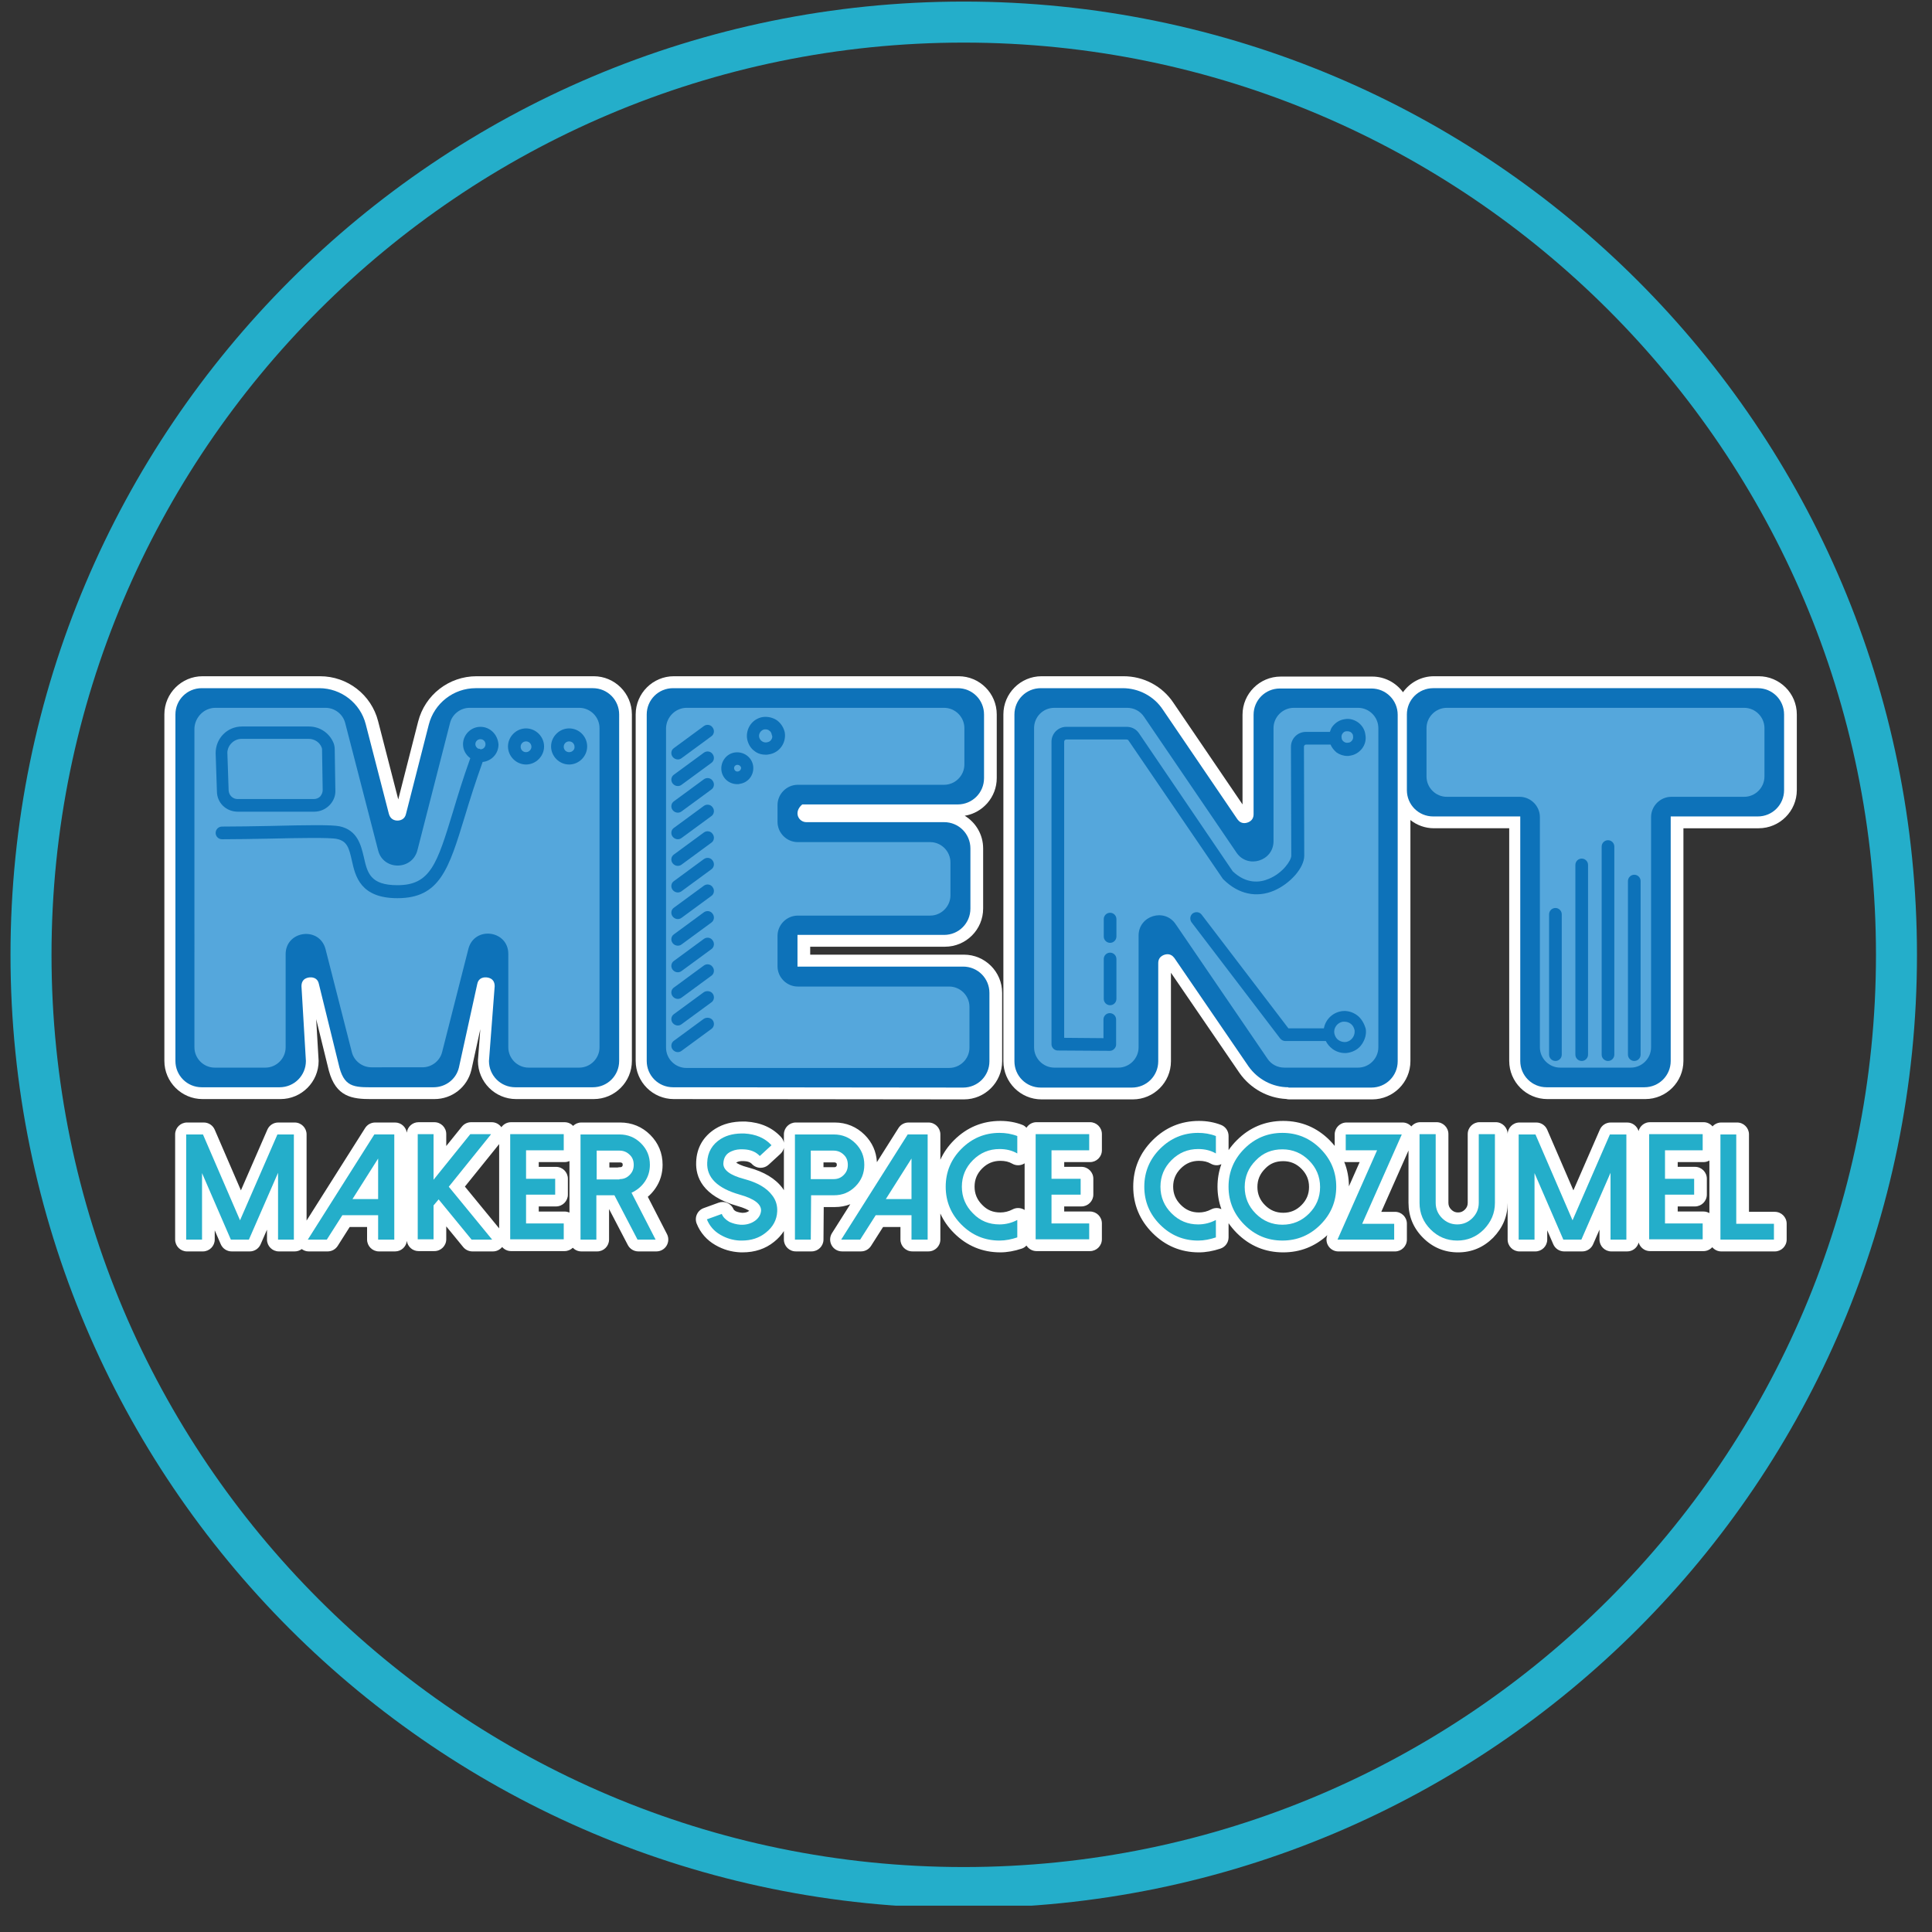 <?xml version="1.0" encoding="UTF-8" standalone="no"?>
<!-- Created with Inkscape (http://www.inkscape.org/) -->

<svg
   xmlns:dc="http://purl.org/dc/elements/1.1/"
   xmlns:cc="http://creativecommons.org/ns#"
   xmlns:rdf="http://www.w3.org/1999/02/22-rdf-syntax-ns#"
   xmlns:svg="http://www.w3.org/2000/svg"
   xmlns="http://www.w3.org/2000/svg"
   xmlns:sodipodi="http://sodipodi.sourceforge.net/DTD/sodipodi-0.dtd"
   xmlns:inkscape="http://www.inkscape.org/namespaces/inkscape"
   version="1.1"
   id="svg10"
   xml:space="preserve"
   width="146.667"
   height="146.667"
   viewBox="0 0 146.667 146.667"
   sodipodi:docname="Logo_MENT_sello.svg"
   inkscape:version="0.92.3 (2405546, 2018-03-11)"><rect x="0" y="0" width="146.667" height="146.667" fill="#333333" stroke="none"/><defs
     id="defs14"><clipPath
       clipPathUnits="userSpaceOnUse"
       id="clipPath26"><path
         d="M 0,110 H 110 V 0 H 0 Z"
         id="path24"
         inkscape:connector-curvature="0" /></clipPath></defs><sodipodi:namedview
     pagecolor="#ffffff"
     bordercolor="#666666"
     borderopacity="1"
     objecttolerance="10"
     gridtolerance="10"
     guidetolerance="10"
     inkscape:pageopacity="0"
     inkscape:pageshadow="2"
     inkscape:window-width="3200"
     inkscape:window-height="1668"
     id="namedview12"
     showgrid="false"
     inkscape:zoom="9.1431815"
     inkscape:cx="95.152874"
     inkscape:cy="73.333336"
     inkscape:window-x="-16"
     inkscape:window-y="-16"
     inkscape:window-maximized="1"
     inkscape:current-layer="g20" /><g
     id="g18"
     inkscape:groupmode="layer"
     inkscape:label="Logo_MENT_todos"
     transform="matrix(1.333,0,0,-1.333,0,146.667)"><g
       id="g20"><g
         id="g22"
         clip-path="url(#clipPath26)"
         transform="translate(0.598,1.5)"><g
           id="g28"
           transform="translate(54.287,108.438)"><path
             d="m 0,0 v 0 c -29.982,0 -54.287,-24.306 -54.287,-54.288 0,-29.982 24.305,-54.287 54.287,-54.287 29.982,0 54.287,24.305 54.287,54.287 C 54.287,-24.306 29.982,0 0,0 m 0,-2.336 c 28.646,0 51.952,-23.306 51.952,-51.952 0,-28.646 -23.306,-51.951 -51.952,-51.951 -28.646,0 -51.951,23.305 -51.951,51.951 0,28.646 23.305,51.952 51.951,51.952"
             style="fill:#24aeca;fill-opacity:1;fill-rule:nonzero;stroke:none"
             id="path30"
             inkscape:connector-curvature="0" /></g><g
           id="g32"
           transform="translate(34.827,42.093)"><path
             d="m 0,0 c -0.029,-0.029 -0.036,-0.036 -0.099,-0.036 -0.051,0 -0.102,-0.006 -0.152,-0.018 h -0.47 v 0.288 h 0.622 c 0.059,0 0.078,-0.014 0.1,-0.036 0.009,-0.01 0.017,-0.015 0.026,-0.024 0,0 0.01,-0.021 0.01,-0.074 C 0.037,0.037 0.03,0.03 0,0 m -2.994,-2.623 c -0.085,0.039 -0.179,0.061 -0.279,0.061 h -1.47 v 0.29 h 0.983 c 0.373,0 0.676,0.302 0.676,0.675 v 0.903 c 0,0.374 -0.303,0.676 -0.676,0.676 h -0.983 v 0.271 h 1.47 c 0.1,0 0.194,0.022 0.279,0.061 z m -4.004,-0.898 -1.951,2.379 1.951,2.42 z m 8.466,1.798 c 0.165,0.14 0.308,0.3 0.434,0.483 0.271,0.393 0.408,0.844 0.408,1.34 0,0.664 -0.237,1.237 -0.704,1.705 -0.46,0.46 -1.049,0.703 -1.705,0.703 h -2.218 c -0.183,0 -0.347,-0.073 -0.469,-0.192 -0.123,0.129 -0.295,0.209 -0.487,0.209 h -3.048 c -0.228,0 -0.428,-0.113 -0.551,-0.285 -0.122,0.172 -0.322,0.285 -0.55,0.285 h -1.172 c -0.205,0 -0.398,-0.092 -0.527,-0.252 l -0.89,-1.103 v 0.679 c 0,0.374 -0.302,0.676 -0.676,0.676 h -0.902 c -0.346,0 -0.628,-0.26 -0.668,-0.595 -0.049,0.326 -0.327,0.578 -0.667,0.578 h -1.136 c -0.232,0 -0.448,-0.119 -0.572,-0.316 l -3.333,-5.269 v 4.908 c 0,0.373 -0.303,0.677 -0.677,0.677 h -0.937 c -0.27,0 -0.513,-0.16 -0.62,-0.407 l -1.506,-3.457 -1.492,3.455 c -0.107,0.248 -0.351,0.409 -0.621,0.409 h -0.956 c -0.373,0 -0.677,-0.304 -0.677,-0.677 v -5.989 c 0,-0.373 0.304,-0.676 0.677,-0.676 h 0.902 c 0.373,0 0.676,0.303 0.676,0.676 v 0.525 l 0.344,-0.794 c 0.108,-0.247 0.352,-0.407 0.622,-0.407 h 1.028 c 0.268,0 0.513,0.159 0.619,0.406 l 0.363,0.831 v -0.561 c 0,-0.373 0.303,-0.676 0.677,-0.676 h 0.901 c 0.151,0 0.288,0.05 0.401,0.133 0.113,-0.082 0.248,-0.133 0.393,-0.133 h 1.082 c 0.232,0 0.447,0.118 0.572,0.313 l 0.683,1.076 h 0.991 v -0.713 c 0,-0.373 0.303,-0.676 0.676,-0.676 h 0.92 c 0.347,0 0.628,0.261 0.669,0.596 0.048,-0.327 0.326,-0.578 0.666,-0.578 h 0.902 c 0.374,0 0.676,0.302 0.676,0.676 v 0.732 l 0.965,-1.178 c 0.129,-0.157 0.321,-0.248 0.524,-0.248 h 1.172 c 0.206,0 0.395,0.096 0.522,0.251 0.124,-0.142 0.304,-0.233 0.507,-0.233 h 3.048 c 0.182,0 0.347,0.073 0.469,0.19 0.123,-0.128 0.295,-0.208 0.487,-0.208 h 0.902 c 0.373,0 0.676,0.303 0.676,0.676 v 1.737 l 1.069,-2.05 c 0.116,-0.223 0.348,-0.363 0.6,-0.363 h 1.028 c 0.236,0 0.454,0.122 0.577,0.323 0.123,0.202 0.133,0.452 0.025,0.662 z"
             style="fill:#ffffff;fill-opacity:1;fill-rule:nonzero;stroke:none"
             id="path34"
             inkscape:connector-curvature="0" /></g><g
           id="g36"
           transform="translate(57.754,39.617)"><path
             d="m 0,0 c -0.007,0.005 -0.013,0.012 -0.021,0.017 -0.107,0.064 -0.228,0.096 -0.348,0.096 -0.11,0 -0.218,-0.025 -0.317,-0.078 -0.218,-0.115 -0.452,-0.174 -0.694,-0.174 -0.424,0 -0.75,0.134 -1.037,0.433 -0.291,0.292 -0.433,0.631 -0.433,1.037 0,0.406 0.142,0.745 0.433,1.037 0.292,0.291 0.631,0.433 1.037,0.433 0.268,0 0.485,-0.052 0.668,-0.159 0.106,-0.062 0.224,-0.093 0.343,-0.093 0.115,0 0.231,0.029 0.336,0.089 C -0.021,2.645 -0.012,2.655 0,2.663 Z M -10.732,2.478 C -10.763,2.447 -10.769,2.44 -10.831,2.44 h -0.623 v 0.271 h 0.623 c 0.058,0 0.077,-0.016 0.099,-0.037 0.009,-0.009 0.016,-0.015 0.026,-0.024 0,0 0.01,-0.02 0.01,-0.074 0,-0.062 -0.006,-0.069 -0.036,-0.098 m -2.977,-1.352 c -0.026,0.04 -0.048,0.083 -0.078,0.12 -0.398,0.539 -1.05,0.934 -1.942,1.173 -0.442,0.115 -0.626,0.228 -0.695,0.281 0.001,0.003 0.002,0.004 0.001,0.004 0,0 0.011,0.01 0.064,0.031 0.075,0.036 0.173,0.052 0.291,0.052 0.028,0 0.057,-10e-4 0.099,-0.003 0.301,-0.014 0.405,-0.126 0.438,-0.163 0.134,-0.143 0.315,-0.217 0.497,-0.217 0.164,0 0.328,0.059 0.458,0.179 l 0.667,0.613 c 0.103,0.095 0.171,0.216 0.2,0.343 z M 3.725,5.002 H 0.677 c -0.24,0 -0.449,-0.126 -0.57,-0.315 -0.066,0.067 -0.14,0.125 -0.231,0.161 -0.386,0.15 -0.809,0.226 -1.256,0.226 -1.023,0 -1.913,-0.37 -2.642,-1.1 -0.337,-0.336 -0.593,-0.708 -0.776,-1.11 v 1.444 c 0,0.373 -0.303,0.676 -0.677,0.676 H -6.61 c -0.233,0 -0.449,-0.119 -0.573,-0.315 L -8.412,2.726 c -0.033,0.6 -0.266,1.124 -0.696,1.554 -0.46,0.46 -1.05,0.704 -1.705,0.704 h -2.219 c -0.373,0 -0.677,-0.303 -0.677,-0.676 V 3.837 c -0.024,0.113 -0.075,0.222 -0.158,0.313 -0.494,0.541 -1.165,0.839 -2.01,0.888 -0.051,10e-4 -0.102,0.002 -0.15,0.002 -0.619,0 -1.136,-0.134 -1.587,-0.413 -0.689,-0.434 -1.067,-1.093 -1.091,-1.897 -0.035,-0.829 0.345,-1.936 2.351,-2.501 0.389,-0.11 0.582,-0.213 0.671,-0.275 -0.101,-0.077 -0.217,-0.113 -0.367,-0.113 h -0.033 c -0.136,0.011 -0.248,0.038 -0.371,0.09 -0.08,0.05 -0.111,0.087 -0.116,0.1 -0.106,0.264 -0.36,0.426 -0.629,0.426 -0.076,0 -0.155,-0.014 -0.231,-0.041 l -0.846,-0.307 c -0.173,-0.062 -0.313,-0.191 -0.388,-0.359 -0.075,-0.167 -0.079,-0.357 -0.011,-0.527 0.206,-0.518 0.576,-0.94 1.065,-1.219 0.443,-0.256 0.903,-0.392 1.439,-0.416 h 0.109 c 0.699,0 1.303,0.203 1.788,0.595 0.232,0.182 0.42,0.391 0.565,0.618 v -0.483 c 0,-0.373 0.304,-0.675 0.677,-0.675 h 0.902 c 0.371,0 0.674,0.299 0.676,0.671 l 0.014,1.854 h 0.627 c 0.317,0 0.612,0.055 0.886,0.162 l -1.044,-1.649 c -0.132,-0.209 -0.139,-0.473 -0.02,-0.689 0.119,-0.216 0.345,-0.349 0.593,-0.349 h 1.082 c 0.231,0 0.446,0.118 0.57,0.313 l 0.684,1.075 h 0.991 v -0.713 c 0,-0.373 0.303,-0.675 0.676,-0.675 h 0.92 c 0.374,0 0.677,0.302 0.677,0.675 v 1.48 c 0.183,-0.402 0.439,-0.774 0.776,-1.11 0.729,-0.73 1.619,-1.1 2.642,-1.1 0.384,0 0.796,0.072 1.225,0.216 0.103,0.034 0.188,0.097 0.261,0.172 0.121,-0.189 0.331,-0.316 0.571,-0.316 h 3.048 c 0.374,0 0.676,0.303 0.676,0.677 v 0.902 c 0,0.373 -0.302,0.676 -0.676,0.676 h -1.47 v 0.289 h 0.982 c 0.374,0 0.677,0.303 0.677,0.676 v 0.902 c 0,0.374 -0.303,0.677 -0.677,0.677 H 2.255 v 0.27 h 1.47 c 0.374,0 0.676,0.303 0.676,0.676 v 0.92 c 0,0.374 -0.302,0.677 -0.676,0.677"
             style="fill:#ffffff;fill-opacity:1;fill-rule:nonzero;stroke:none"
             id="path38"
             inkscape:connector-curvature="0" /></g><g
           id="g40"
           transform="translate(96.752,39.441)"><path
             d="m 0,0 c -0.099,0.057 -0.212,0.091 -0.334,0.091 h -1.47 V 0.38 h 0.984 c 0.373,0 0.675,0.303 0.675,0.676 v 0.902 c 0,0.374 -0.302,0.677 -0.675,0.677 h -0.984 v 0.27 h 1.47 c 0.122,0 0.235,0.034 0.334,0.091 z m -20.528,1.525 c -0.002,0.497 -0.092,0.963 -0.268,1.393 0.043,-0.009 0.088,-0.013 0.134,-0.013 h 0.745 z m -2.705,-1.073 c -0.291,-0.292 -0.63,-0.433 -1.037,-0.433 -0.407,0 -0.746,0.141 -1.037,0.433 -0.292,0.291 -0.433,0.631 -0.433,1.037 0,0.407 0.141,0.745 0.443,1.047 0.276,0.288 0.603,0.423 1.027,0.423 0.407,0 0.746,-0.142 1.037,-0.434 0.292,-0.291 0.433,-0.629 0.433,-1.036 0,-0.406 -0.141,-0.746 -0.433,-1.037 m -4.825,-0.163 c -0.109,0 -0.217,-0.025 -0.317,-0.078 -0.218,-0.115 -0.45,-0.174 -0.693,-0.174 -0.411,0 -0.742,0.138 -1.036,0.433 -0.292,0.292 -0.434,0.631 -0.434,1.037 0,0.406 0.142,0.745 0.434,1.037 0.291,0.291 0.629,0.433 1.036,0.433 0.267,0 0.485,-0.052 0.667,-0.159 0.105,-0.062 0.224,-0.093 0.343,-0.093 0.091,0 0.181,0.023 0.266,0.06 -0.145,-0.398 -0.221,-0.824 -0.221,-1.278 0,-0.454 0.077,-0.88 0.222,-1.279 -0.086,0.037 -0.176,0.061 -0.267,0.061 M 3.725,0.073 h -1.47 v 4.41 C 2.255,4.856 1.952,5.16 1.578,5.16 H 0.677 C 0.479,5.16 0.303,5.073 0.179,4.938 0.055,5.084 -0.128,5.178 -0.334,5.178 H -3.382 C -3.696,5.178 -3.958,4.962 -4.034,4.672 -4.116,4.953 -4.373,5.16 -4.681,5.16 H -5.619 C -5.888,5.16 -6.132,5 -6.239,4.753 L -7.745,1.296 -9.237,4.751 C -9.344,4.999 -9.588,5.16 -9.857,5.16 h -0.956 c -0.374,0 -0.675,-0.302 -0.677,-0.674 v 0.015 c 0,0.374 -0.303,0.677 -0.677,0.677 h -0.92 c -0.373,0 -0.676,-0.303 -0.676,-0.677 V 0.587 c 0,-0.155 -0.05,-0.275 -0.163,-0.388 -0.112,-0.112 -0.232,-0.162 -0.387,-0.162 -0.156,0 -0.275,0.05 -0.387,0.163 -0.113,0.112 -0.163,0.232 -0.163,0.387 v 3.914 c 0,0.374 -0.303,0.677 -0.677,0.677 h -0.92 c -0.207,0 -0.39,-0.095 -0.514,-0.241 -0.127,0.138 -0.304,0.223 -0.496,0.223 h -3.192 c -0.374,0 -0.677,-0.304 -0.677,-0.677 V 3.827 c -0.09,0.111 -0.184,0.219 -0.288,0.323 -0.73,0.73 -1.619,1.1 -2.643,1.1 -1.024,0 -1.913,-0.37 -2.643,-1.101 -0.178,-0.177 -0.333,-0.365 -0.469,-0.561 v 0.805 c 0,0.279 -0.171,0.53 -0.43,0.63 -0.386,0.151 -0.809,0.227 -1.256,0.227 -1.024,0 -1.913,-0.37 -2.643,-1.101 -0.73,-0.729 -1.101,-1.618 -1.101,-2.642 0,-1.024 0.371,-1.913 1.101,-2.643 0.73,-0.73 1.619,-1.1 2.643,-1.1 0.383,0 0.796,0.072 1.224,0.215 0.277,0.092 0.462,0.351 0.462,0.642 v 0.805 c 0.136,-0.197 0.291,-0.384 0.469,-0.562 0.729,-0.73 1.619,-1.1 2.643,-1.1 0.965,0 1.808,0.333 2.513,0.981 -0.082,-0.204 -0.062,-0.434 0.059,-0.619 0.124,-0.192 0.338,-0.308 0.566,-0.308 h 3.23 c 0.373,0 0.675,0.303 0.675,0.676 v 0.902 c 0,0.375 -0.302,0.677 -0.675,0.677 h -0.783 l 1.549,3.493 V 0.587 c 0,-0.773 0.279,-1.443 0.829,-1.993 0.551,-0.551 1.221,-0.83 1.994,-0.83 0.773,0 1.443,0.279 2.003,0.84 0.55,0.573 0.818,1.219 0.82,1.976 v -2.086 c 0,-0.373 0.302,-0.676 0.677,-0.676 h 0.901 c 0.374,0 0.677,0.303 0.677,0.676 v 0.526 l 0.344,-0.794 c 0.107,-0.247 0.351,-0.408 0.62,-0.408 h 1.029 c 0.269,0 0.513,0.16 0.62,0.407 l 0.363,0.832 v -0.563 c 0,-0.373 0.303,-0.676 0.676,-0.676 h 0.902 c 0.315,0 0.577,0.215 0.653,0.506 0.082,-0.281 0.339,-0.488 0.646,-0.488 h 3.048 c 0.198,0 0.374,0.087 0.498,0.222 0.124,-0.146 0.307,-0.24 0.513,-0.24 h 3.048 c 0.374,0 0.676,0.303 0.676,0.676 v 0.902 c 0,0.375 -0.302,0.677 -0.676,0.677"
             style="fill:#ffffff;fill-opacity:1;fill-rule:nonzero;stroke:none"
             id="path42"
             inkscape:connector-curvature="0" /></g><g
           id="g44"
           transform="translate(10.937,45.935)"><path
             d="m 0,0 h 4.437 c 1.2,0 2.174,0.976 2.174,2.174 0,0.014 -0.14,2.379 -0.14,2.379 L 7.193,1.619 c 0.403,-1.499 1.33,-1.62 2.411,-1.62 L 13.204,0 c 1.002,0 1.866,0.672 2.104,1.649 L 15.819,3.98 15.686,2.226 C 15.685,2.208 15.684,2.191 15.684,2.174 15.684,0.976 16.659,0 17.857,0 h 4.42 c 1.199,0 2.174,0.976 2.174,2.174 v 19.733 c 0,1.198 -0.975,2.174 -2.174,2.174 h -6.673 c -1.573,0 -2.94,-1.062 -3.326,-2.584 L 11.146,17.066 10,21.515 c -0.384,1.51 -1.743,2.566 -3.308,2.566 H 0 c -1.198,0 -2.174,-0.976 -2.174,-2.174 V 2.174 C -2.174,0.976 -1.198,0 0,0"
             style="fill:#ffffff;fill-opacity:1;fill-rule:nonzero;stroke:none"
             id="path46"
             inkscape:connector-curvature="0" /></g><g
           id="g48"
           transform="translate(56.474,48.091)"><path
             d="m 0,0 v 3.896 c 0,1.198 -0.976,2.173 -2.174,2.173 h -8.757 v 0.452 h 7.675 c 1.198,0 2.174,0.974 2.174,2.172 v 3.428 c 0,0.787 -0.421,1.478 -1.049,1.858 1.033,0.168 1.824,1.067 1.824,2.146 v 3.626 c 0,1.198 -0.975,2.174 -2.173,2.174 h -16.216 c -1.199,0 -2.174,-0.976 -2.174,-2.174 V 0.018 c 0,-1.199 0.975,-2.174 2.173,-2.174 L -2.174,-2.174 C -0.976,-2.174 0,-1.199 0,0"
             style="fill:#ffffff;fill-opacity:1;fill-rule:nonzero;stroke:none"
             id="path50"
             inkscape:connector-curvature="0" /></g><g
           id="g52"
           transform="translate(66.088,48.091)"><path
             d="M 0,0 V 5.038 L 3.911,-0.68 c 0.62,-0.876 1.602,-1.418 2.652,-1.471 0.055,-0.015 0.114,-0.023 0.173,-0.023 h 4.727 c 1.198,0 2.174,0.975 2.174,2.174 v 13.735 c 0.37,-0.293 0.836,-0.468 1.343,-0.468 h 4.284 V 0.018 c 0,-1.199 0.975,-2.174 2.173,-2.174 h 5.575 c 1.198,0 2.173,0.975 2.173,2.174 v 13.249 h 4.284 c 1.198,0 2.174,0.974 2.174,2.173 v 4.311 c 0,1.198 -0.976,2.174 -2.174,2.174 H 14.98 c -0.727,0 -1.371,-0.361 -1.765,-0.911 -0.397,0.54 -1.033,0.892 -1.752,0.892 H 6.25 c -1.198,0 -2.174,-0.974 -2.174,-2.174 v -5.107 l -3.937,5.79 c -0.631,0.945 -1.691,1.51 -2.836,1.51 h -4.672 c -1.198,0 -2.174,-0.976 -2.174,-2.174 V 0 c 0,-1.199 0.976,-2.174 2.174,-2.174 h 5.195 C -0.976,-2.174 0,-1.199 0,0"
             style="fill:#ffffff;fill-opacity:1;fill-rule:nonzero;stroke:none"
             id="path54"
             inkscape:connector-curvature="0" /></g><g
           id="g56"
           transform="translate(16.138,43.92)"><path
             d="m 0,0 v -5.988 h -0.901 v 3.805 l -1.66,-3.805 H -3.589 L -5.23,-2.2 V -5.988 H -6.133 V 0 h 0.956 L -3.066,-4.889 -0.937,0 Z"
             style="fill:#24aeca;fill-opacity:1;fill-rule:nonzero;stroke:none"
             id="path58"
             inkscape:connector-curvature="0" /></g><g
           id="g60"
           transform="translate(19.476,40.241)"><path
             d="M 0,0 H 1.461 V 2.309 Z M 2.381,3.68 V -2.309 H 1.461 V -0.92 H -0.577 L -1.462,-2.309 H -2.544 L 1.244,3.68 Z"
             style="fill:#24aeca;fill-opacity:1;fill-rule:nonzero;stroke:none"
             id="path62"
             inkscape:connector-curvature="0" /></g><g
           id="g64"
           transform="translate(27.358,43.92)"><path
             d="m 0,0 -2.398,-2.977 2.47,-3.011 H -1.1 l -1.876,2.29 -0.289,-0.342 v -1.931 h -0.901 v 5.989 h 0.901 v -2.597 l 2.093,2.597 H 0 Z"
             style="fill:#24aeca;fill-opacity:1;fill-rule:nonzero;stroke:none"
             id="path66"
             inkscape:connector-curvature="0" /></g><g
           id="g68"
           transform="translate(31.507,43.92)"><path
             d="m 0,0 v -0.902 h -2.146 v -1.623 h 1.659 v -0.903 h -1.659 v -1.64 H 0 V -5.971 H -3.049 V 0.018 H 0 Z"
             style="fill:#24aeca;fill-opacity:1;fill-rule:nonzero;stroke:none"
             id="path70"
             inkscape:connector-curvature="0" /></g><g
           id="g72"
           transform="translate(34.681,41.377)"><path
             d="M 0,0 C 0.235,0 0.415,0.071 0.577,0.234 0.74,0.396 0.812,0.577 0.812,0.812 0.812,1.046 0.74,1.244 0.577,1.389 0.415,1.551 0.217,1.623 0,1.623 H -1.298 V -0.019 H 0 Z M 2.057,-3.445 H 1.028 L -0.288,-0.92 H -1.316 V -3.445 H -2.218 V 2.543 H 0 C 0.47,2.543 0.884,2.381 1.227,2.038 1.569,1.695 1.732,1.298 1.732,0.812 1.732,0.469 1.642,0.144 1.443,-0.145 1.245,-0.434 0.992,-0.632 0.686,-0.776 Z"
             style="fill:#24aeca;fill-opacity:1;fill-rule:nonzero;stroke:none"
             id="path74"
             inkscape:connector-curvature="0" /></g><g
           id="g76"
           transform="translate(41.535,37.877)"><path
             d="m 0,0 c -0.396,0.019 -0.757,0.127 -1.1,0.325 -0.379,0.216 -0.631,0.523 -0.776,0.884 l 0.848,0.307 C -0.956,1.335 -0.812,1.19 -0.595,1.064 -0.396,0.975 -0.198,0.92 0.036,0.902 0.379,0.884 0.668,0.975 0.902,1.154 1.101,1.317 1.19,1.497 1.209,1.695 1.227,2.074 0.83,2.381 0,2.615 -1.28,2.977 -1.894,3.59 -1.857,4.437 -1.84,5.033 -1.569,5.483 -1.082,5.79 -0.703,6.024 -0.252,6.115 0.271,6.097 0.902,6.061 1.426,5.845 1.804,5.43 L 1.137,4.816 C 0.92,5.051 0.613,5.177 0.234,5.195 -0.036,5.213 -0.271,5.177 -0.469,5.087 -0.775,4.961 -0.92,4.727 -0.937,4.401 -0.956,4.022 -0.559,3.716 0.271,3.5 1.011,3.301 1.533,2.994 1.84,2.58 2.057,2.31 2.146,1.984 2.129,1.66 2.11,1.19 1.895,0.775 1.479,0.451 1.101,0.145 0.649,0 0.108,0 Z"
             style="fill:#24aeca;fill-opacity:1;fill-rule:nonzero;stroke:none"
             id="path78"
             inkscape:connector-curvature="0" /></g><g
           id="g80"
           transform="translate(45.576,41.377)"><path
             d="M 0,0 H 1.299 C 1.533,0 1.713,0.071 1.876,0.234 2.038,0.396 2.11,0.577 2.11,0.812 2.11,1.046 2.038,1.244 1.876,1.389 1.713,1.551 1.515,1.623 1.299,1.623 H 0 Z M 0,-3.445 H -0.902 V 2.543 H 1.316 C 1.785,2.543 2.2,2.381 2.543,2.038 2.886,1.695 3.048,1.298 3.048,0.812 3.048,0.343 2.886,-0.072 2.543,-0.415 2.2,-0.758 1.804,-0.92 1.316,-0.92 H 0.018 Z"
             style="fill:#24aeca;fill-opacity:1;fill-rule:nonzero;stroke:none"
             id="path82"
             inkscape:connector-curvature="0" /></g><g
           id="g84"
           transform="translate(49.851,40.241)"><path
             d="M 0,0 H 1.461 V 2.309 Z M 2.381,3.68 V -2.309 H 1.461 V -0.92 H -0.577 L -1.461,-2.309 H -2.543 L 1.245,3.68 Z"
             style="fill:#24aeca;fill-opacity:1;fill-rule:nonzero;stroke:none"
             id="path86"
             inkscape:connector-curvature="0" /></g><g
           id="g88"
           transform="translate(56.326,38.797)"><path
             d="M 0,0 C 0.361,0 0.704,0.091 1.011,0.253 V -0.739 C 0.686,-0.848 0.343,-0.92 0,-0.92 c -0.848,0 -1.569,0.307 -2.164,0.902 -0.596,0.595 -0.902,1.317 -0.902,2.164 0,0.848 0.306,1.57 0.902,2.166 0.595,0.594 1.316,0.901 2.164,0.901 0.343,0 0.686,-0.054 1.011,-0.18 V 4.041 C 0.704,4.221 0.361,4.293 0,4.293 -0.595,4.293 -1.1,4.077 -1.515,3.662 -1.93,3.247 -2.146,2.742 -2.146,2.146 -2.146,1.552 -1.93,1.047 -1.515,0.632 -1.1,0.198 -0.595,0 0,0"
             style="fill:#24aeca;fill-opacity:1;fill-rule:nonzero;stroke:none"
             id="path90"
             inkscape:connector-curvature="0" /></g><g
           id="g92"
           transform="translate(61.432,43.92)"><path
             d="m 0,0 v -0.902 h -2.147 v -1.623 h 1.66 v -0.903 h -1.66 v -1.64 H 0 V -5.971 H -3.049 V 0.018 H 0 Z"
             style="fill:#24aeca;fill-opacity:1;fill-rule:nonzero;stroke:none"
             id="path94"
             inkscape:connector-curvature="0" /></g><g
           id="g96"
           transform="translate(67.636,38.797)"><path
             d="M 0,0 C 0.361,0 0.704,0.091 1.011,0.253 V -0.739 C 0.686,-0.848 0.343,-0.92 0,-0.92 c -0.848,0 -1.568,0.307 -2.164,0.902 -0.596,0.595 -0.902,1.317 -0.902,2.164 0,0.848 0.306,1.57 0.902,2.166 0.596,0.594 1.316,0.901 2.164,0.901 0.343,0 0.686,-0.054 1.011,-0.18 V 4.041 C 0.704,4.221 0.361,4.293 0,4.293 -0.595,4.293 -1.1,4.077 -1.515,3.662 -1.93,3.247 -2.146,2.742 -2.146,2.146 -2.146,1.552 -1.93,1.047 -1.515,0.632 -1.082,0.198 -0.577,0 0,0"
             style="fill:#24aeca;fill-opacity:1;fill-rule:nonzero;stroke:none"
             id="path98"
             inkscape:connector-curvature="0" /></g><g
           id="g100"
           transform="translate(70.919,42.441)"><path
             d="m 0,0 c -0.415,-0.414 -0.631,-0.92 -0.631,-1.515 0,-0.595 0.216,-1.1 0.631,-1.515 0.415,-0.415 0.92,-0.631 1.516,-0.631 0.594,0 1.099,0.216 1.514,0.631 0.415,0.415 0.632,0.92 0.632,1.515 C 3.662,-0.92 3.445,-0.414 3.03,0 2.615,0.415 2.11,0.632 1.516,0.632 0.92,0.632 0.415,0.434 0,0 m -0.649,-3.661 c -0.595,0.595 -0.902,1.316 -0.902,2.164 0,0.848 0.307,1.569 0.902,2.165 0.595,0.595 1.317,0.901 2.165,0.901 0.847,0 1.569,-0.306 2.164,-0.901 0.595,-0.596 0.902,-1.317 0.902,-2.165 0,-0.848 -0.307,-1.569 -0.902,-2.164 -0.595,-0.596 -1.317,-0.902 -2.164,-0.902 -0.848,0 -1.57,0.306 -2.165,0.902"
             style="fill:#24aeca;fill-opacity:1;fill-rule:nonzero;stroke:none"
             id="path102"
             inkscape:connector-curvature="0" /></g><g
           id="g104"
           transform="translate(79.234,43.92)"><path
             d="m 0,0 -2.255,-5.087 h 1.822 v -0.901 h -3.228 l 2.254,5.086 H -3.192 V 0 Z"
             style="fill:#24aeca;fill-opacity:1;fill-rule:nonzero;stroke:none"
             id="path106"
             inkscape:connector-curvature="0" /></g><g
           id="g108"
           transform="translate(80.876,38.509)"><path
             d="m 0,0 c -0.415,0.415 -0.631,0.92 -0.631,1.515 v 3.914 h 0.92 V 1.515 c 0,-0.343 0.126,-0.631 0.36,-0.866 0.235,-0.234 0.524,-0.361 0.867,-0.361 0.342,0 0.63,0.127 0.865,0.361 0.234,0.235 0.361,0.523 0.361,0.866 v 3.914 h 0.92 V 1.515 C 3.662,0.92 3.445,0.433 3.03,0 2.615,-0.415 2.11,-0.632 1.516,-0.632 0.92,-0.632 0.415,-0.415 0,0"
             style="fill:#24aeca;fill-opacity:1;fill-rule:nonzero;stroke:none"
             id="path110"
             inkscape:connector-curvature="0" /></g><g
           id="g112"
           transform="translate(92.024,43.92)"><path
             d="m 0,0 v -5.988 h -0.902 v 3.805 l -1.66,-3.805 H -3.59 L -5.231,-2.2 V -5.988 H -6.133 V 0 h 0.956 L -3.066,-4.889 -0.938,0 Z"
             style="fill:#24aeca;fill-opacity:1;fill-rule:nonzero;stroke:none"
             id="path114"
             inkscape:connector-curvature="0" /></g><g
           id="g116"
           transform="translate(96.37,43.92)"><path
             d="m 0,0 v -0.902 h -2.146 v -1.623 h 1.66 v -0.903 h -1.66 v -1.64 H 0 V -5.971 H -3.048 V 0.018 H 0 Z"
             style="fill:#24aeca;fill-opacity:1;fill-rule:nonzero;stroke:none"
             id="path118"
             inkscape:connector-curvature="0" /></g><g
           id="g120"
           transform="translate(98.282,43.92)"><path
             d="M 0,0 V -5.087 H 2.146 V -5.988 H -0.901 V 0 Z"
             style="fill:#24aeca;fill-opacity:1;fill-rule:nonzero;stroke:none"
             id="path122"
             inkscape:connector-curvature="0" /></g><g
           id="g124"
           transform="translate(28.747,46.608)"><path
             d="m 0,0 c -0.83,0 -1.498,0.667 -1.498,1.497 l 0.325,4.257 c 0,0.47 -0.396,0.505 -0.523,0.505 -0.379,0 -0.45,-0.288 -0.469,-0.378 L -3.211,1.118 C -3.373,0.451 -3.969,0 -4.654,0 h -3.139 c -1.263,0 -1.894,-0.09 -2.219,1.118 l -1.172,4.763 c -0.018,0.09 -0.09,0.378 -0.469,0.378 -0.126,0 -0.523,-0.035 -0.523,-0.505 l 0.252,-4.257 C -11.924,0.667 -12.591,0 -13.421,0 h -4.436 c -0.83,0 -1.498,0.667 -1.498,1.497 V 21.23 c 0,0.831 0.668,1.498 1.498,1.498 h 6.691 c 1.245,0 2.345,-0.848 2.651,-2.056 l 1.318,-5.106 c 0.09,-0.324 0.343,-0.378 0.486,-0.378 0.145,0 0.415,0.054 0.487,0.378 l 1.299,5.087 c 0.307,1.209 1.407,2.075 2.67,2.075 h 6.674 c 0.83,0 1.497,-0.667 1.497,-1.498 V 1.497 C 5.916,0.667 5.249,0 4.419,0 Z"
             style="fill:#0d72b9;fill-opacity:1;fill-rule:nonzero;stroke:none"
             id="path126"
             inkscape:connector-curvature="0" /></g><g
           id="g128"
           transform="translate(37.73,46.608)"><path
             d="M 0,0 C -0.83,0 -1.497,0.667 -1.497,1.497 V 21.23 c 0,0.831 0.667,1.498 1.497,1.498 h 16.216 c 0.83,0 1.497,-0.667 1.497,-1.498 v -3.625 c 0,-0.83 -0.667,-1.498 -1.497,-1.498 H 7.359 C 6.836,15.657 7.161,15.098 7.594,15.098 h 7.846 c 0.831,0 1.497,-0.667 1.497,-1.497 v -3.427 c 0,-0.83 -0.666,-1.497 -1.497,-1.497 H 7.089 V 6.872 h 9.433 c 0.831,0 1.498,-0.667 1.498,-1.497 V 1.479 c 0,-0.83 -0.667,-1.497 -1.498,-1.497 z"
             style="fill:#0d72b9;fill-opacity:1;fill-rule:nonzero;stroke:none"
             id="path130"
             inkscape:connector-curvature="0" /></g><g
           id="g132"
           transform="translate(87.478,46.608)"><path
             d="m 0,0 c -0.829,0 -1.497,0.667 -1.497,1.497 v 13.926 h -4.96 c -0.83,0 -1.497,0.667 -1.497,1.497 v 4.31 c 0,0.831 0.667,1.498 1.497,1.498 h 18.488 c 0.83,0 1.497,-0.667 1.497,-1.498 v -4.31 c 0,-0.83 -0.667,-1.497 -1.497,-1.497 H 7.071 V 1.497 C 7.071,0.667 6.403,0 5.574,0 Z"
             style="fill:#0d72b9;fill-opacity:1;fill-rule:nonzero;stroke:none"
             id="path134"
             inkscape:connector-curvature="0" /></g><g
           id="g136"
           transform="translate(72.778,46.608)"><path
             d="m 0,0 c -0.902,0 -1.75,0.451 -2.273,1.19 l -4.221,6.169 c -0.109,0.145 -0.235,0.217 -0.397,0.217 -0.144,0 -0.523,-0.091 -0.523,-0.505 V 1.479 c 0,-0.83 -0.667,-1.497 -1.497,-1.497 h -5.194 c -0.831,0 -1.499,0.667 -1.499,1.497 V 21.23 c 0,0.831 0.668,1.498 1.499,1.498 h 4.67 c 0.903,0 1.769,-0.452 2.274,-1.208 l 4.257,-6.26 c 0.108,-0.144 0.234,-0.216 0.396,-0.216 0.145,0 0.524,0.09 0.524,0.505 v 5.664 c 0,0.829 0.667,1.497 1.497,1.497 h 5.213 c 0.83,0 1.497,-0.668 1.497,-1.497 V 1.479 c 0,-0.83 -0.667,-1.497 -1.497,-1.497 H 0 Z"
             style="fill:#0d72b9;fill-opacity:1;fill-rule:nonzero;stroke:none"
             id="path138"
             inkscape:connector-curvature="0" /></g><g
           id="g140"
           transform="translate(11.665,68.217)"><path
             d="M 0,0 H 6.277 C 6.8,0 7.269,-0.36 7.396,-0.866 l 1.875,-7.251 c 0.289,-1.154 1.93,-1.154 2.237,0 l 1.858,7.251 C 13.492,-0.36 13.961,0 14.484,0 h 6.242 c 0.63,0 1.154,-0.523 1.154,-1.154 v -18.183 c 0,-0.631 -0.524,-1.154 -1.154,-1.154 h -2.887 c -0.631,0 -1.154,0.523 -1.154,1.154 v 5.321 c 0,1.354 -1.93,1.606 -2.273,0.289 l -1.497,-5.88 c -0.126,-0.505 -0.596,-0.866 -1.118,-0.866 H 8.893 c -0.524,0 -0.993,0.361 -1.119,0.866 l -1.497,5.862 c -0.342,1.317 -2.273,1.064 -2.273,-0.288 v -5.304 c 0,-0.631 -0.523,-1.154 -1.154,-1.154 h -2.886 c -0.632,0 -1.154,0.523 -1.154,1.154 V -1.154 C -1.154,-0.523 -0.632,0 0,0"
             style="fill:#55a7dc;fill-opacity:1;fill-rule:nonzero;stroke:none"
             id="path142"
             inkscape:connector-curvature="0" /></g><g
           id="g144"
           transform="translate(38.505,68.217)"><path
             d="m 0,0 h 14.665 c 0.631,0 1.154,-0.523 1.154,-1.154 v -2.075 c 0,-0.631 -0.523,-1.154 -1.154,-1.154 H 6.331 c -0.631,0 -1.154,-0.523 -1.154,-1.154 v -0.956 c 0,-0.632 0.523,-1.155 1.154,-1.155 h 7.54 c 0.632,0 1.154,-0.523 1.154,-1.155 v -1.876 c 0,-0.631 -0.522,-1.154 -1.154,-1.154 h -7.54 c -0.631,0 -1.154,-0.522 -1.154,-1.154 v -1.732 c 0,-0.632 0.523,-1.154 1.154,-1.154 h 8.622 c 0.632,0 1.155,-0.523 1.155,-1.154 v -2.327 c 0,-0.632 -0.523,-1.155 -1.155,-1.155 H -0.018 c -0.631,0 -1.154,0.523 -1.154,1.155 v 18.2 C -1.154,-0.523 -0.631,0 0,0"
             style="fill:#55a7dc;fill-opacity:1;fill-rule:nonzero;stroke:none"
             id="path146"
             inkscape:connector-curvature="0" /></g><g
           id="g148"
           transform="translate(81.796,68.217)"><path
             d="m 0,0 h 16.937 c 0.632,0 1.155,-0.523 1.155,-1.154 v -2.76 c 0,-0.632 -0.523,-1.154 -1.155,-1.154 h -4.148 c -0.632,0 -1.154,-0.524 -1.154,-1.155 v -13.114 c 0,-0.631 -0.524,-1.154 -1.155,-1.154 H 6.458 c -0.632,0 -1.155,0.523 -1.155,1.154 v 13.114 c 0,0.631 -0.523,1.155 -1.155,1.155 H 0 c -0.631,0 -1.154,0.522 -1.154,1.154 v 2.76 C -1.154,-0.523 -0.631,0 0,0"
             style="fill:#55a7dc;fill-opacity:1;fill-rule:nonzero;stroke:none"
             id="path150"
             inkscape:connector-curvature="0" /></g><g
           id="g152"
           transform="translate(59.447,68.217)"><path
             d="m 0,0 h 4.148 c 0.379,0 0.74,-0.181 0.956,-0.505 l 5.267,-7.738 c 0.632,-0.939 2.111,-0.487 2.111,0.649 v 6.44 c 0,0.631 0.523,1.154 1.155,1.154 h 3.661 c 0.632,0 1.154,-0.523 1.154,-1.154 v -18.183 c 0,-0.631 -0.522,-1.154 -1.154,-1.154 h -4.202 c -0.379,0 -0.741,0.18 -0.956,0.505 l -5.232,7.667 c -0.631,0.937 -2.11,0.486 -2.11,-0.65 v -6.368 c 0,-0.631 -0.524,-1.154 -1.154,-1.154 H 0 c -0.632,0 -1.154,0.523 -1.154,1.154 V -1.154 C -1.154,-0.523 -0.649,0 0,0"
             style="fill:#55a7dc;fill-opacity:1;fill-rule:nonzero;stroke:none"
             id="path154"
             inkscape:connector-curvature="0" /></g><g
           id="g156"
           transform="translate(26.763,65.854)"><path
             d="m 0,0 c 0,0 -0.019,0 -0.019,0.019 -0.036,0.017 -0.072,0.017 -0.108,0.017 -0.09,0.055 -0.162,0.145 -0.162,0.253 0,0.162 0.127,0.288 0.289,0.288 0.162,0 0.288,-0.126 0.288,-0.288 C 0.288,0.127 0.162,0 0,0 m 0,1.281 c -0.541,0 -0.992,-0.451 -0.992,-0.992 0,-0.325 0.162,-0.613 0.415,-0.794 -0.415,-1.154 -0.722,-2.164 -0.992,-3.066 -0.903,-2.958 -1.282,-4.167 -3.158,-4.167 -1.55,0 -1.712,0.704 -1.911,1.588 -0.163,0.685 -0.361,1.55 -1.389,1.767 -0.452,0.09 -1.804,0.072 -3.968,0.018 -0.956,-0.018 -1.948,-0.035 -2.724,-0.035 -0.199,0 -0.361,-0.163 -0.361,-0.362 0,-0.198 0.162,-0.36 0.361,-0.36 0.793,0 1.785,0.018 2.741,0.036 1.588,0.036 3.392,0.072 3.806,-0.018 0.578,-0.126 0.686,-0.505 0.849,-1.227 0.198,-0.901 0.486,-2.147 2.596,-2.147 2.418,0 2.923,1.66 3.843,4.672 0.271,0.903 0.595,1.93 1.01,3.085 0.505,0.054 0.902,0.469 0.902,0.992 C 0.992,0.83 0.559,1.281 0,1.281"
             style="fill:#0d72b9;fill-opacity:1;fill-rule:nonzero;stroke:none"
             id="path158"
             inkscape:connector-curvature="0" /></g><g
           id="g160"
           transform="translate(29.36,65.692)"><path
             d="m 0,0 c -0.181,0 -0.307,0.145 -0.307,0.307 0,0.18 0.144,0.306 0.307,0.306 0.18,0 0.307,-0.144 0.307,-0.306 C 0.307,0.145 0.162,0 0,0 m 0,1.353 c -0.56,0 -1.028,-0.469 -1.028,-1.028 0,-0.559 0.468,-1.028 1.028,-1.028 0.559,0 1.027,0.469 1.027,1.028 0,0.559 -0.468,1.028 -1.027,1.028"
             style="fill:#0d72b9;fill-opacity:1;fill-rule:nonzero;stroke:none"
             id="path162"
             inkscape:connector-curvature="0" /></g><g
           id="g164"
           transform="translate(31.814,65.692)"><path
             d="m 0,0 c -0.181,0 -0.307,0.145 -0.307,0.307 0,0.18 0.144,0.306 0.307,0.306 0.18,0 0.307,-0.144 0.307,-0.306 C 0.324,0.145 0.18,0 0,0 m 0,1.353 c -0.56,0 -1.028,-0.469 -1.028,-1.028 0,-0.559 0.468,-1.028 1.028,-1.028 0.559,0 1.027,0.469 1.027,1.028 0,0.559 -0.45,1.028 -1.027,1.028"
             style="fill:#0d72b9;fill-opacity:1;fill-rule:nonzero;stroke:none"
             id="path166"
             inkscape:connector-curvature="0" /></g><g
           id="g168"
           transform="translate(13.162,66.45)"><path
             d="m 0,0 h 3.824 c 0.324,0 0.631,-0.198 0.739,-0.505 0.018,-0.036 0.018,-0.072 0.018,-0.127 l 0.036,-2.29 c 0,-0.127 -0.054,-0.253 -0.143,-0.361 -0.091,-0.09 -0.217,-0.145 -0.362,-0.145 h -4.346 c -0.271,0 -0.488,0.217 -0.505,0.488 l -0.073,2.165 C -0.794,-0.36 -0.434,0 0,0 m -0.217,-4.148 h 4.348 c 0.324,0 0.631,0.126 0.865,0.36 0.234,0.234 0.361,0.541 0.343,0.866 l -0.036,2.29 c 0,0.145 -0.018,0.253 -0.054,0.361 C 5.032,0.307 4.474,0.703 3.842,0.703 H 0.018 c -0.83,0 -1.497,-0.667 -1.497,-1.515 l 0.072,-2.165 c 0,-0.667 0.523,-1.171 1.19,-1.171"
             style="fill:#0d72b9;fill-opacity:1;fill-rule:nonzero;stroke:none"
             id="path170"
             inkscape:connector-curvature="0" /></g><g
           id="g172"
           transform="translate(76.403,66.36)"><path
             d="m 0,0 c -0.054,-0.072 -0.126,-0.127 -0.216,-0.127 -0.091,-0.018 -0.18,0 -0.253,0.055 -0.072,0.053 -0.126,0.126 -0.126,0.216 -0.018,0.09 0,0.18 0.054,0.252 0.055,0.073 0.126,0.126 0.217,0.126 h 0.053 c 0.073,0 0.145,-0.017 0.199,-0.053 C 0,0.414 0.055,0.342 0.055,0.252 0.072,0.162 0.055,0.071 0,0 M 0.343,1.027 C 0.108,1.19 -0.162,1.263 -0.433,1.208 -0.703,1.172 -0.956,1.01 -1.118,0.793 -1.19,0.703 -1.227,0.595 -1.263,0.486 h -1.37 c -0.47,0 -0.848,-0.379 -0.848,-0.847 l 0.018,-6.205 c 0,-0.271 -0.487,-0.993 -1.281,-1.317 C -5.249,-8.1 -6.024,-8.189 -6.8,-7.45 l -5.34,7.864 c -0.162,0.235 -0.414,0.361 -0.703,0.361 h -3.427 c -0.469,0 -0.848,-0.379 -0.848,-0.847 v -17.227 c 0,-0.198 0.163,-0.36 0.361,-0.36 l 2.958,-0.019 c 0.091,0 0.181,0.036 0.253,0.109 0.072,0.072 0.108,0.162 0.108,0.253 v 1.424 c 0,0.199 -0.163,0.361 -0.361,0.361 -0.198,0 -0.36,-0.162 -0.36,-0.361 v -1.064 l -2.237,0.019 v 16.865 c 0,0.072 0.054,0.126 0.126,0.126 h 3.427 c 0.036,0 0.09,-0.018 0.109,-0.054 l 5.375,-7.883 0.054,-0.054 c 0.829,-0.812 1.858,-1.046 2.868,-0.614 0.919,0.398 1.713,1.299 1.713,1.985 l -0.017,6.205 c 0,0.072 0.053,0.126 0.126,0.126 h 1.388 c 0.073,-0.18 0.199,-0.325 0.343,-0.451 0.181,-0.126 0.398,-0.198 0.613,-0.198 0.055,0 0.109,0 0.163,0.018 0.27,0.036 0.523,0.198 0.685,0.415 C 0.74,-0.235 0.812,0.054 0.758,0.324 0.722,0.631 0.56,0.865 0.343,1.027"
             style="fill:#0d72b9;fill-opacity:1;fill-rule:nonzero;stroke:none"
             id="path174"
             inkscape:connector-curvature="0" /></g><g
           id="g176"
           transform="translate(76.06,49.187)"><path
             d="m 0,0 c -0.144,-0.018 -0.307,0.019 -0.433,0.108 -0.126,0.091 -0.198,0.217 -0.234,0.379 -0.054,0.307 0.162,0.614 0.487,0.668 h 0.09 C 0.036,1.155 0.145,1.119 0.253,1.047 0.379,0.956 0.451,0.83 0.487,0.668 0.523,0.343 0.307,0.055 0,0 M 0.613,1.533 C 0.361,1.714 0.036,1.804 -0.271,1.75 -0.793,1.66 -1.172,1.263 -1.263,0.776 H -3.282 L -8.225,7.252 C -8.352,7.414 -8.567,7.432 -8.73,7.324 -8.893,7.197 -8.91,6.981 -8.802,6.818 l 5.05,-6.619 C -3.68,0.108 -3.571,0.055 -3.463,0.055 h 2.309 c 0.091,-0.181 0.217,-0.326 0.379,-0.451 0.198,-0.145 0.451,-0.235 0.703,-0.235 0.072,0 0.127,0 0.199,0.018 0.307,0.054 0.595,0.217 0.775,0.487 C 1.083,0.145 1.173,0.451 1.119,0.758 1.028,1.064 0.866,1.354 0.613,1.533"
             style="fill:#0d72b9;fill-opacity:1;fill-rule:nonzero;stroke:none"
             id="path178"
             inkscape:connector-curvature="0" /></g><g
           id="g180"
           transform="translate(62.622,54.274)"><path
             d="m 0,0 c -0.199,0 -0.361,-0.162 -0.361,-0.36 v -2.274 c 0,-0.198 0.162,-0.36 0.361,-0.36 0.198,0 0.36,0.162 0.36,0.36 V -0.36 C 0.36,-0.162 0.198,0 0,0"
             style="fill:#0d72b9;fill-opacity:1;fill-rule:nonzero;stroke:none"
             id="path182"
             inkscape:connector-curvature="0" /></g><g
           id="g184"
           transform="translate(62.622,56.546)"><path
             d="m 0,0 c -0.199,0 -0.361,-0.162 -0.361,-0.36 v -0.993 c 0,-0.198 0.162,-0.36 0.361,-0.36 0.198,0 0.36,0.162 0.36,0.36 V -0.36 C 0.36,-0.162 0.198,0 0,0"
             style="fill:#0d72b9;fill-opacity:1;fill-rule:nonzero;stroke:none"
             id="path186"
             inkscape:connector-curvature="0" /></g><g
           id="g188"
           transform="translate(87.984,56.818)"><path
             d="m 0,0 c -0.199,0 -0.361,-0.163 -0.361,-0.361 v -7.991 c 0,-0.199 0.162,-0.361 0.361,-0.361 0.198,0 0.36,0.162 0.36,0.361 v 7.991 C 0.36,-0.163 0.198,0 0,0"
             style="fill:#0d72b9;fill-opacity:1;fill-rule:nonzero;stroke:none"
             id="path190"
             inkscape:connector-curvature="0" /></g><g
           id="g192"
           transform="translate(92.475,58.711)"><path
             d="m 0,0 c -0.198,0 -0.361,-0.162 -0.361,-0.36 v -9.885 c 0,-0.199 0.163,-0.361 0.361,-0.361 0.198,0 0.36,0.162 0.36,0.361 V -0.36 C 0.36,-0.162 0.198,0 0,0"
             style="fill:#0d72b9;fill-opacity:1;fill-rule:nonzero;stroke:none"
             id="path194"
             inkscape:connector-curvature="0" /></g><g
           id="g196"
           transform="translate(90.978,60.677)"><path
             d="m 0,0 c -0.199,0 -0.361,-0.162 -0.361,-0.36 v -11.851 c 0,-0.199 0.162,-0.361 0.361,-0.361 0.198,0 0.36,0.162 0.36,0.361 V -0.36 C 0.36,-0.162 0.198,0 0,0"
             style="fill:#0d72b9;fill-opacity:1;fill-rule:nonzero;stroke:none"
             id="path198"
             inkscape:connector-curvature="0" /></g><g
           id="g200"
           transform="translate(89.481,59.631)"><path
             d="m 0,0 c -0.199,0 -0.361,-0.162 -0.361,-0.36 v -10.805 c 0,-0.199 0.162,-0.361 0.361,-0.361 0.198,0 0.36,0.162 0.36,0.361 V -0.36 C 0.36,-0.162 0.198,0 0,0"
             style="fill:#0d72b9;fill-opacity:1;fill-rule:nonzero;stroke:none"
             id="path202"
             inkscape:connector-curvature="0" /></g><g
           id="g204"
           transform="translate(43.321,66.396)"><path
             d="m 0,0 c -0.055,-0.091 -0.145,-0.127 -0.253,-0.145 -0.198,-0.036 -0.396,0.109 -0.433,0.307 -0.036,0.198 0.109,0.397 0.307,0.433 h 0.054 c 0.072,0 0.163,-0.018 0.217,-0.073 C -0.019,0.469 0.018,0.378 0.036,0.271 0.09,0.18 0.054,0.071 0,0 m 0.343,1.1 c -0.235,0.162 -0.524,0.234 -0.812,0.198 -0.595,-0.09 -0.992,-0.65 -0.902,-1.244 0.055,-0.289 0.198,-0.541 0.433,-0.703 0.18,-0.145 0.415,-0.2 0.631,-0.2 0.054,0 0.109,0 0.181,0.019 0.595,0.09 0.991,0.649 0.901,1.244 C 0.722,0.667 0.577,0.92 0.343,1.1"
             style="fill:#0d72b9;fill-opacity:1;fill-rule:nonzero;stroke:none"
             id="path206"
             inkscape:connector-curvature="0" /></g><g
           id="g208"
           transform="translate(41.427,64.591)"><path
             d="m 0,0 c -0.107,-0.018 -0.198,0.055 -0.216,0.163 -0.018,0.108 0.054,0.198 0.162,0.216 h 0.036 c 0.09,0 0.181,-0.072 0.199,-0.162 C 0.181,0.108 0.108,0.019 0,0 M 0.866,0.325 C 0.794,0.812 0.325,1.155 -0.18,1.083 -0.667,1.011 -1.01,0.542 -0.937,0.036 c 0.072,-0.45 0.451,-0.757 0.902,-0.757 0.054,0 0.09,0 0.143,0.018 0.505,0.072 0.83,0.541 0.758,1.028"
             style="fill:#0d72b9;fill-opacity:1;fill-rule:nonzero;stroke:none"
             id="path210"
             inkscape:connector-curvature="0" /></g><g
           id="g212"
           transform="translate(38,65.277)"><path
             d="M 0,0 C 0.072,0 0.145,0.019 0.217,0.072 L 1.912,1.317 C 2.074,1.425 2.11,1.66 1.984,1.822 1.876,1.984 1.642,2.021 1.479,1.895 L -0.217,0.649 C -0.379,0.541 -0.415,0.307 -0.289,0.145 -0.217,0.055 -0.108,0 0,0"
             style="fill:#0d72b9;fill-opacity:1;fill-rule:nonzero;stroke:none"
             id="path214"
             inkscape:connector-curvature="0" /></g><g
           id="g216"
           transform="translate(38,63.762)"><path
             d="M 0,0 C 0.072,0 0.145,0.018 0.217,0.072 L 1.912,1.316 C 2.074,1.425 2.11,1.659 1.984,1.821 1.876,1.984 1.642,2.021 1.479,1.894 L -0.217,0.649 C -0.379,0.541 -0.415,0.307 -0.289,0.145 -0.217,0.054 -0.108,0 0,0"
             style="fill:#0d72b9;fill-opacity:1;fill-rule:nonzero;stroke:none"
             id="path218"
             inkscape:connector-curvature="0" /></g><g
           id="g220"
           transform="translate(38,62.246)"><path
             d="M 0,0 C 0.072,0 0.145,0.019 0.217,0.072 L 1.912,1.317 C 2.074,1.425 2.11,1.66 1.984,1.822 1.876,1.984 1.642,2.021 1.479,1.895 L -0.217,0.649 C -0.379,0.541 -0.415,0.307 -0.289,0.145 -0.217,0.055 -0.108,0 0,0"
             style="fill:#0d72b9;fill-opacity:1;fill-rule:nonzero;stroke:none"
             id="path222"
             inkscape:connector-curvature="0" /></g><g
           id="g224"
           transform="translate(38,60.732)"><path
             d="M 0,0 C 0.072,0 0.145,0.018 0.217,0.072 L 1.912,1.316 C 2.074,1.425 2.11,1.659 1.984,1.821 1.876,1.983 1.642,2.02 1.479,1.894 L -0.217,0.649 C -0.379,0.541 -0.415,0.307 -0.289,0.144 -0.217,0.054 -0.108,0 0,0"
             style="fill:#0d72b9;fill-opacity:1;fill-rule:nonzero;stroke:none"
             id="path226"
             inkscape:connector-curvature="0" /></g><g
           id="g228"
           transform="translate(38,59.216)"><path
             d="M 0,0 C 0.072,0 0.145,0.019 0.217,0.072 L 1.912,1.317 C 2.074,1.425 2.11,1.659 1.984,1.822 1.876,1.984 1.642,2.021 1.479,1.895 L -0.217,0.649 C -0.379,0.541 -0.415,0.307 -0.289,0.145 -0.217,0.055 -0.108,0 0,0"
             style="fill:#0d72b9;fill-opacity:1;fill-rule:nonzero;stroke:none"
             id="path230"
             inkscape:connector-curvature="0" /></g><g
           id="g232"
           transform="translate(38,57.702)"><path
             d="M 0,0 C 0.072,0 0.145,0.018 0.217,0.071 L 1.912,1.316 C 2.074,1.425 2.11,1.659 1.984,1.821 1.876,1.983 1.642,2.02 1.479,1.894 L -0.217,0.649 C -0.379,0.541 -0.415,0.307 -0.289,0.144 -0.217,0.054 -0.108,0 0,0"
             style="fill:#0d72b9;fill-opacity:1;fill-rule:nonzero;stroke:none"
             id="path234"
             inkscape:connector-curvature="0" /></g><g
           id="g236"
           transform="translate(38,56.186)"><path
             d="M 0,0 C 0.072,0 0.145,0.019 0.217,0.072 L 1.912,1.316 C 2.074,1.425 2.11,1.659 1.984,1.822 1.876,1.984 1.642,2.021 1.479,1.894 L -0.217,0.649 C -0.379,0.541 -0.415,0.307 -0.289,0.145 -0.217,0.054 -0.108,0 0,0"
             style="fill:#0d72b9;fill-opacity:1;fill-rule:nonzero;stroke:none"
             id="path238"
             inkscape:connector-curvature="0" /></g><g
           id="g240"
           transform="translate(38,54.671)"><path
             d="M 0,0 C 0.072,0 0.145,0.018 0.217,0.071 L 1.912,1.316 C 2.074,1.425 2.11,1.659 1.984,1.821 1.876,1.983 1.642,2.02 1.479,1.894 L -0.217,0.648 C -0.379,0.541 -0.415,0.307 -0.289,0.144 -0.217,0.054 -0.108,0 0,0"
             style="fill:#0d72b9;fill-opacity:1;fill-rule:nonzero;stroke:none"
             id="path242"
             inkscape:connector-curvature="0" /></g><g
           id="g244"
           transform="translate(38,53.156)"><path
             d="M 0,0 C 0.072,0 0.145,0.018 0.217,0.072 L 1.912,1.316 C 2.074,1.425 2.11,1.659 1.984,1.822 1.876,1.984 1.642,2.021 1.479,1.894 L -0.217,0.649 C -0.379,0.541 -0.415,0.307 -0.289,0.145 -0.217,0.054 -0.108,0 0,0"
             style="fill:#0d72b9;fill-opacity:1;fill-rule:nonzero;stroke:none"
             id="path246"
             inkscape:connector-curvature="0" /></g><g
           id="g248"
           transform="translate(38,51.64)"><path
             d="M 0,0 C 0.072,0 0.145,0.019 0.217,0.072 L 1.912,1.317 C 2.074,1.426 2.11,1.66 1.984,1.822 1.876,1.984 1.642,2.021 1.479,1.895 L -0.217,0.649 C -0.379,0.542 -0.415,0.307 -0.289,0.145 -0.217,0.055 -0.108,0 0,0"
             style="fill:#0d72b9;fill-opacity:1;fill-rule:nonzero;stroke:none"
             id="path250"
             inkscape:connector-curvature="0" /></g><g
           id="g252"
           transform="translate(39.48,52.019)"><path
             d="m 0,0 -1.696,-1.244 c -0.162,-0.109 -0.199,-0.343 -0.073,-0.505 0.073,-0.091 0.181,-0.145 0.29,-0.145 0.072,0 0.144,0.018 0.216,0.073 l 1.696,1.244 c 0.162,0.108 0.198,0.343 0.072,0.505 C 0.396,0.072 0.162,0.108 0,0"
             style="fill:#0d72b9;fill-opacity:1;fill-rule:nonzero;stroke:none"
             id="path254"
             inkscape:connector-curvature="0" /></g><g
           id="g256"
           transform="translate(39.48,50.504)"><path
             d="m 0,0 -1.696,-1.245 c -0.162,-0.109 -0.199,-0.343 -0.073,-0.505 0.073,-0.09 0.181,-0.145 0.29,-0.145 0.072,0 0.144,0.019 0.216,0.073 l 1.696,1.245 c 0.162,0.108 0.198,0.343 0.072,0.505 C 0.396,0.072 0.162,0.108 0,0"
             style="fill:#0d72b9;fill-opacity:1;fill-rule:nonzero;stroke:none"
             id="path258"
             inkscape:connector-curvature="0" /></g></g></g></g></svg>
